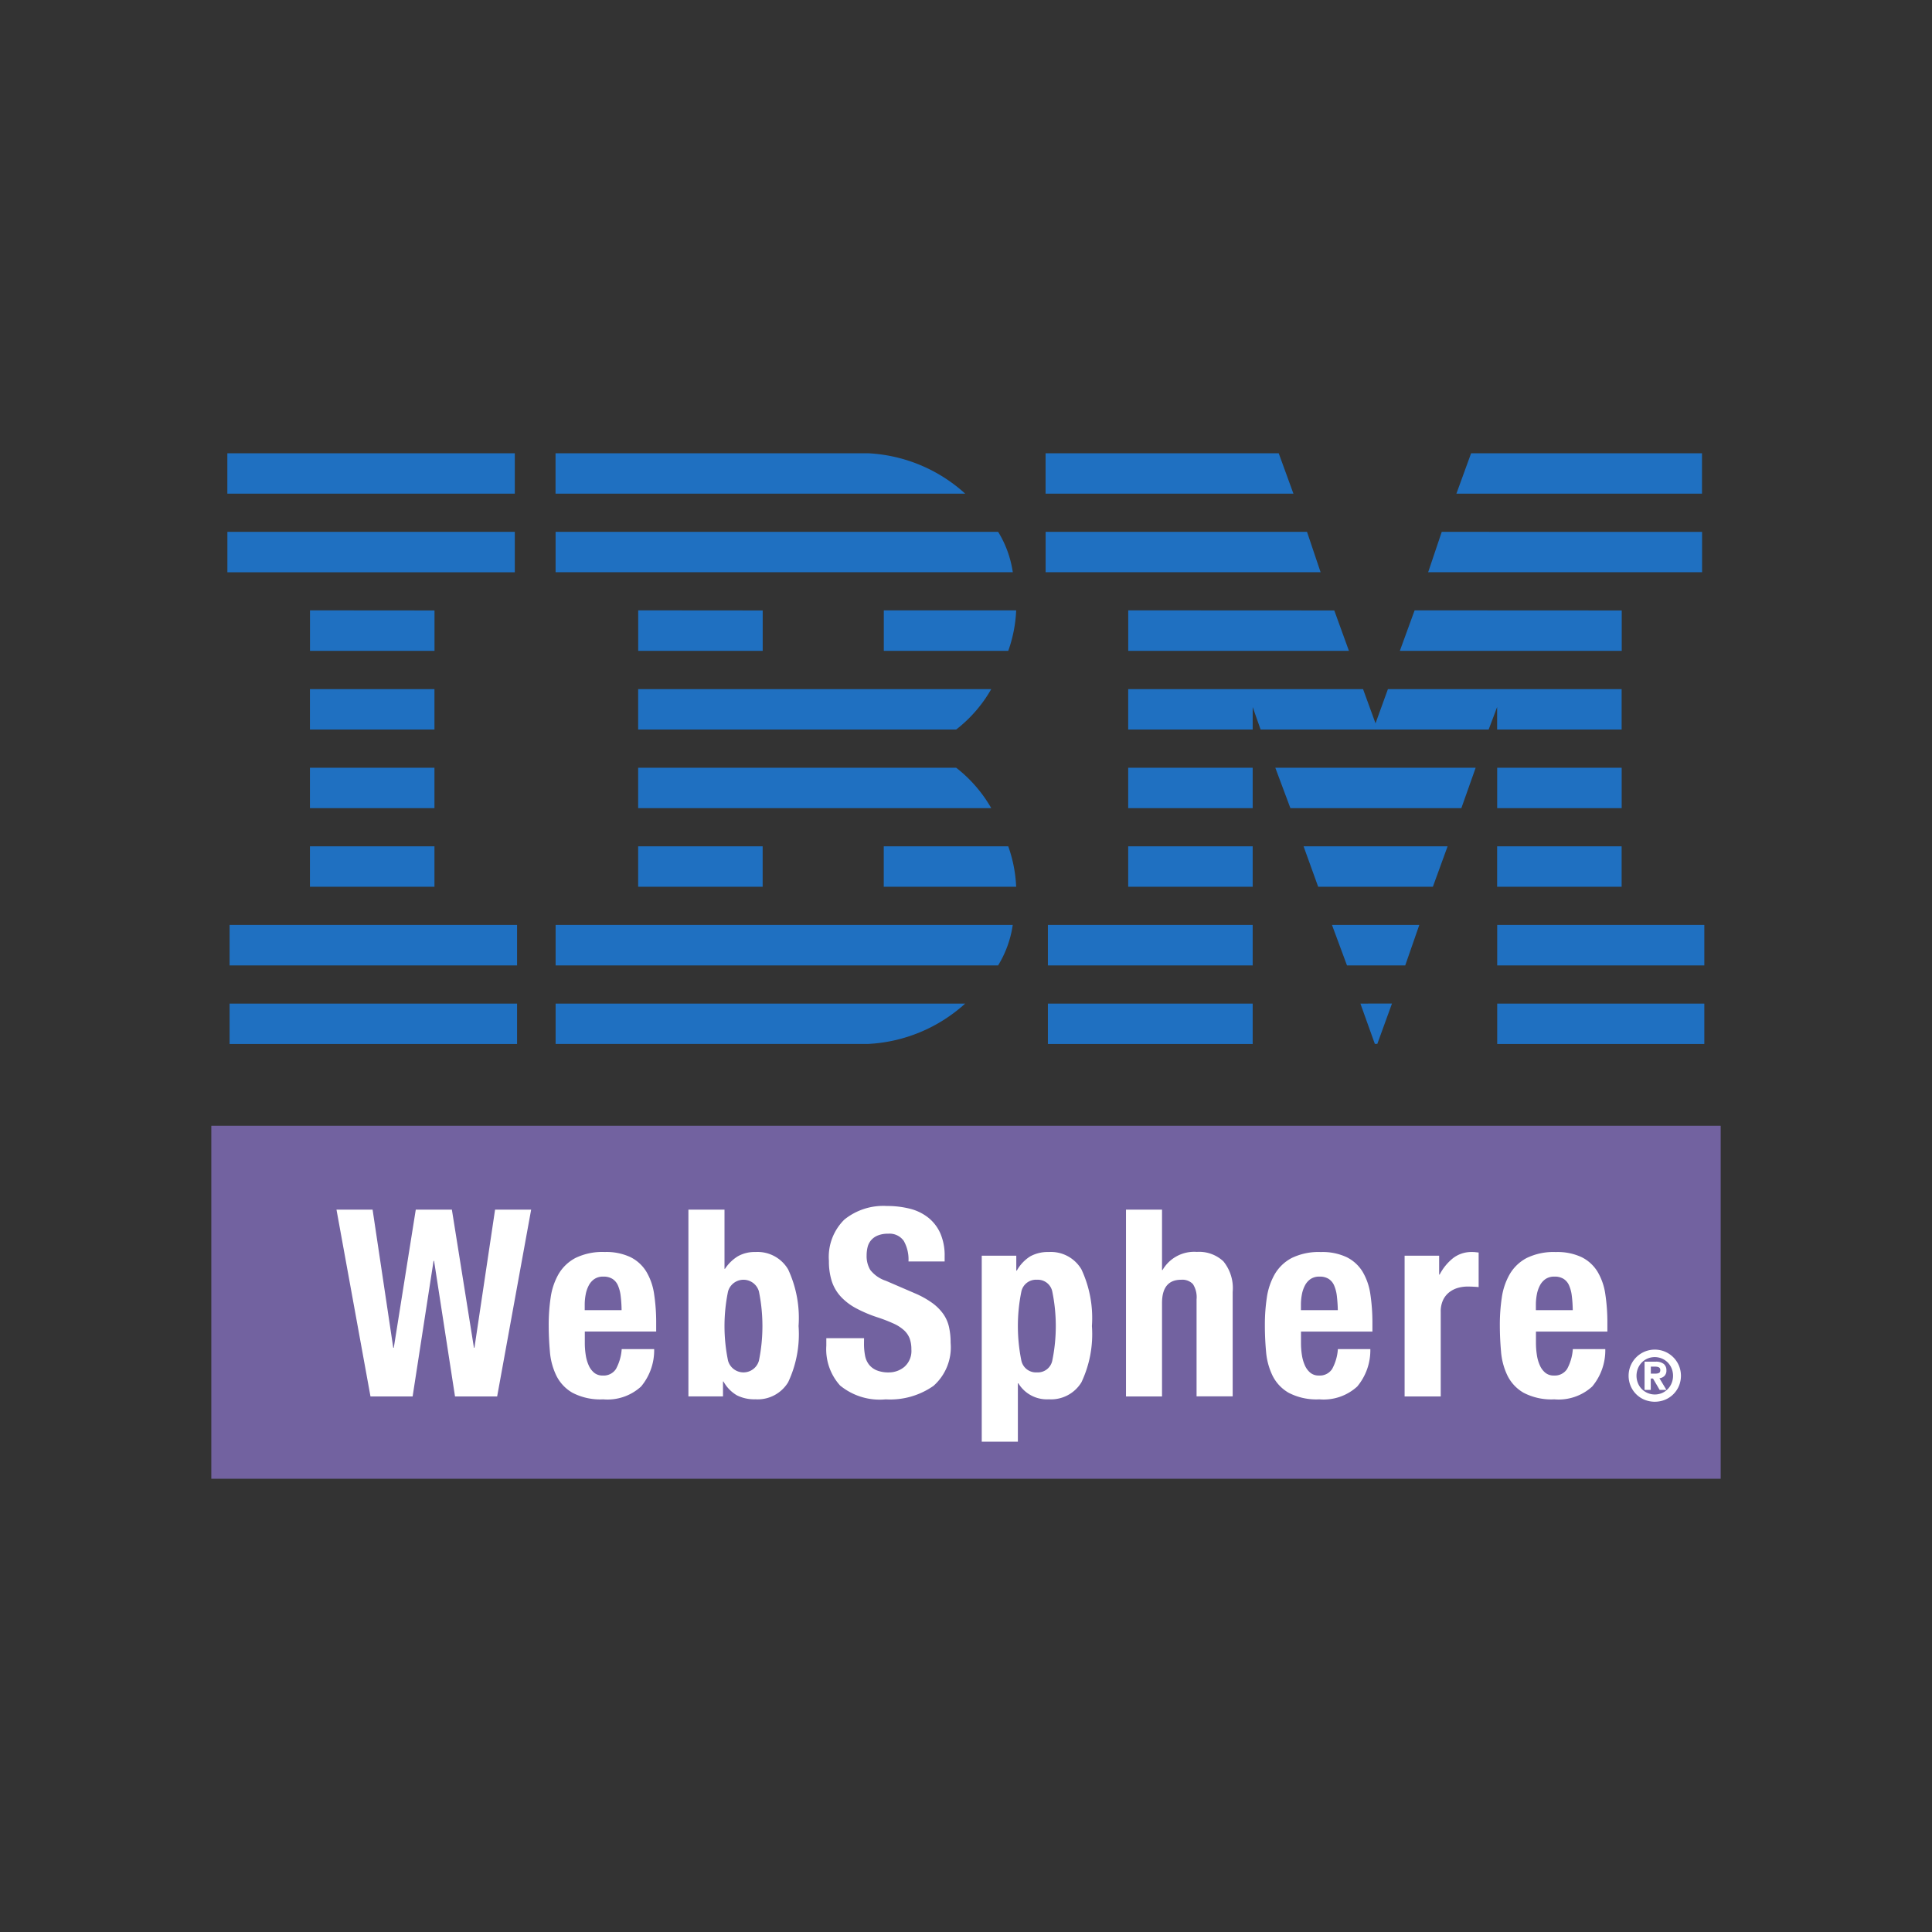 <svg viewBox="0 0 128 128" xmlns="http://www.w3.org/2000/svg">
    <rect x="0" y="0" width="128" height="128" fill="#333333" stroke="none"/>
    <path fill="#7262a0" d="M14 74.586h100v23.385H14z"/>
    <g fill="#fff">
        <path d="M24.685 80.141l1.369 9.153h.035l1.457-9.153h2.392l1.462 9.153h.033l1.367-9.153h2.39l-2.253 12.378h-2.791l-1.387-8.98h-.035l-1.387 8.98h-2.791l-2.253-12.378zM38.745 88.965a5.153 5.153 0 0 0 .061.806 2.6 2.6 0 0 0 .2.694 1.316 1.316 0 0 0 .363.486.86.86 0 0 0 .556.181.972.972 0 0 0 .884-.433 3.193 3.193 0 0 0 .38-1.318h2.151a3.745 3.745 0 0 1-.867 2.479 3.3 3.3 0 0 1-2.515.85 3.975 3.975 0 0 1-2.027-.434 2.675 2.675 0 0 1-1.075-1.144 4.449 4.449 0 0 1-.424-1.595q-.079-.884-.079-1.768a12.242 12.242 0 0 1 .129-1.8A4.351 4.351 0 0 1 37 84.423a2.819 2.819 0 0 1 1.118-1.075 4.052 4.052 0 0 1 1.941-.4 3.765 3.765 0 0 1 1.708.339 2.576 2.576 0 0 1 1.048.953 3.988 3.988 0 0 1 .521 1.491 12.591 12.591 0 0 1 .138 1.95v.538h-4.729zm2.375-3.112a2.417 2.417 0 0 0-.182-.693.968.968 0 0 0-.365-.433 1.1 1.1 0 0 0-.6-.148 1.01 1.01 0 0 0-.6.165 1.177 1.177 0 0 0-.373.434 2.108 2.108 0 0 0-.2.6 3.592 3.592 0 0 0-.061.659v.363h2.443a8.381 8.381 0 0 0-.062-.947zM48 80.141v3.918h.035a2.722 2.722 0 0 1 .858-.832 2.253 2.253 0 0 1 1.153-.278 2.349 2.349 0 0 1 2.169 1.151 7.613 7.613 0 0 1 .692 3.753 7.457 7.457 0 0 1-.692 3.727 2.363 2.363 0 0 1-2.167 1.127 2.585 2.585 0 0 1-1.223-.261 2.4 2.4 0 0 1-.893-.918H47.9v.988h-2.291V80.141zm.235 10.011a1.063 1.063 0 0 0 2.045 0 11.434 11.434 0 0 0 0-4.593 1.063 1.063 0 0 0-2.045 0 11.339 11.339 0 0 0 0 4.593zM57.242 89.018a4.226 4.226 0 0 0 .069.788 1.385 1.385 0 0 0 .261.6 1.276 1.276 0 0 0 .511.382 2.05 2.05 0 0 0 .806.138 1.6 1.6 0 0 0 1.032-.372 1.4 1.4 0 0 0 .46-1.153 2.073 2.073 0 0 0-.113-.72 1.427 1.427 0 0 0-.373-.546 2.623 2.623 0 0 0-.685-.442 10.2 10.2 0 0 0-1.049-.408 8.875 8.875 0 0 1-1.439-.607 3.872 3.872 0 0 1-1.014-.77 2.783 2.783 0 0 1-.6-1.023 4.343 4.343 0 0 1-.19-1.344 3.466 3.466 0 0 1 1.024-2.741 4.1 4.1 0 0 1 2.809-.9 6.129 6.129 0 0 1 1.534.181 3.215 3.215 0 0 1 1.214.59 2.77 2.77 0 0 1 .8 1.04 3.66 3.66 0 0 1 .286 1.517v.347h-2.396a2.489 2.489 0 0 0-.312-1.362 1.148 1.148 0 0 0-1.039-.476 1.729 1.729 0 0 0-.694.122 1.141 1.141 0 0 0-.442.321 1.1 1.1 0 0 0-.225.459 2.321 2.321 0 0 0-.061.537 1.778 1.778 0 0 0 .243.962 2.179 2.179 0 0 0 1.039.72l1.926.831a5.949 5.949 0 0 1 1.161.651 3.187 3.187 0 0 1 .719.728 2.42 2.42 0 0 1 .372.858 4.761 4.761 0 0 1 .105 1.04 3.407 3.407 0 0 1-1.136 2.852 5 5 0 0 1-3.164.893 4.142 4.142 0 0 1-3.025-.919 3.585 3.585 0 0 1-.91-2.635v-.5h2.5zM67.332 83.192v.988h.035a2.613 2.613 0 0 1 .892-.945 2.416 2.416 0 0 1 1.223-.286 2.346 2.346 0 0 1 2.166 1.151 7.61 7.61 0 0 1 .694 3.753 7.454 7.454 0 0 1-.694 3.727 2.36 2.36 0 0 1-2.166 1.127 2.208 2.208 0 0 1-2.012-1.058h-.033v3.866h-2.394V83.192zm.338 6.96a.988.988 0 0 0 1.031.772.977.977 0 0 0 1.014-.772 11.386 11.386 0 0 0 0-4.593.977.977 0 0 0-1.014-.772.988.988 0 0 0-1.031.772 11.434 11.434 0 0 0 0 4.593zM76.987 80.141v4h.035a2.422 2.422 0 0 1 2.271-1.2 2.354 2.354 0 0 1 1.759.625 2.807 2.807 0 0 1 .616 2.028v6.917h-2.392v-6.424a1.6 1.6 0 0 0-.243-1.014.97.97 0 0 0-.779-.286q-1.266 0-1.267 1.543v6.189H74.6V80.141zM86.194 88.965a5.155 5.155 0 0 0 .06.806 2.6 2.6 0 0 0 .2.694 1.316 1.316 0 0 0 .363.486.859.859 0 0 0 .555.181.974.974 0 0 0 .885-.433 3.192 3.192 0 0 0 .381-1.318h2.15a3.74 3.74 0 0 1-.868 2.479 3.3 3.3 0 0 1-2.513.85 3.976 3.976 0 0 1-2.028-.434 2.679 2.679 0 0 1-1.074-1.144 4.491 4.491 0 0 1-.426-1.595q-.08-.884-.078-1.768a12.105 12.105 0 0 1 .13-1.8 4.389 4.389 0 0 1 .52-1.543 2.825 2.825 0 0 1 1.118-1.075 4.057 4.057 0 0 1 1.943-.4 3.759 3.759 0 0 1 1.706.339 2.582 2.582 0 0 1 1.05.953 4.041 4.041 0 0 1 .52 1.491 12.716 12.716 0 0 1 .138 1.95v.538h-4.732zm2.375-3.112a2.484 2.484 0 0 0-.182-.693.968.968 0 0 0-.365-.433 1.094 1.094 0 0 0-.6-.148 1.019 1.019 0 0 0-.6.165 1.165 1.165 0 0 0-.372.434 2.109 2.109 0 0 0-.2.6 3.59 3.59 0 0 0-.06.659v.363h2.444a9.98 9.98 0 0 0-.065-.947zM95.347 83.192v1.249h.035a3.376 3.376 0 0 1 .885-1.084 1.986 1.986 0 0 1 1.264-.408c.07 0 .142 0 .216.01s.148.014.217.025v2.289a7.585 7.585 0 0 0-.745-.035 2.345 2.345 0 0 0-.623.086 1.69 1.69 0 0 0-.572.286 1.438 1.438 0 0 0-.417.521 1.78 1.78 0 0 0-.155.788v5.6h-2.393v-9.327zM101.761 88.965a5.153 5.153 0 0 0 .061.806 2.567 2.567 0 0 0 .2.694 1.3 1.3 0 0 0 .363.486.855.855 0 0 0 .555.181.975.975 0 0 0 .885-.433 3.21 3.21 0 0 0 .379-1.318h2.151a3.745 3.745 0 0 1-.867 2.479 3.3 3.3 0 0 1-2.514.85 3.976 3.976 0 0 1-2.028-.434 2.675 2.675 0 0 1-1.075-1.144 4.469 4.469 0 0 1-.424-1.595q-.079-.884-.079-1.768a12.105 12.105 0 0 1 .13-1.8 4.331 4.331 0 0 1 .521-1.543 2.819 2.819 0 0 1 1.118-1.075 4.054 4.054 0 0 1 1.941-.4 3.765 3.765 0 0 1 1.708.339 2.576 2.576 0 0 1 1.048.953 3.988 3.988 0 0 1 .521 1.491 12.591 12.591 0 0 1 .138 1.95v.538h-4.732zm2.375-3.112a2.417 2.417 0 0 0-.182-.693.968.968 0 0 0-.365-.433 1.1 1.1 0 0 0-.6-.148 1.011 1.011 0 0 0-.6.165 1.165 1.165 0 0 0-.372.434 2.078 2.078 0 0 0-.2.6 3.592 3.592 0 0 0-.061.659v.363h2.444q-.011-.539-.064-.947z"/>
    </g>
    <path d="M108.035 90.474a1.737 1.737 0 0 1 .923-.923 1.746 1.746 0 0 1 1.351 0 1.746 1.746 0 0 1 .923.923 1.758 1.758 0 0 1 0 1.351 1.707 1.707 0 0 1-.923.914 1.82 1.82 0 0 1-1.351 0 1.7 1.7 0 0 1-.923-.914 1.746 1.746 0 0 1 0-1.351zm.479 1.154a1.225 1.225 0 0 0 .252.395 1.223 1.223 0 0 0 1.351.267 1.183 1.183 0 0 0 .383-.267 1.211 1.211 0 0 0 .253-.395 1.306 1.306 0 0 0 0-.958 1.232 1.232 0 0 0-.253-.395 1.223 1.223 0 0 0-1.35-.266 1.212 1.212 0 0 0-.384.266 1.247 1.247 0 0 0-.252.395 1.306 1.306 0 0 0 0 .958zm1.171-1.413a.827.827 0 0 1 .542.149.532.532 0 0 1 .177.43.484.484 0 0 1-.133.367.549.549 0 0 1-.329.152l.462.771h-.448l-.44-.752h-.149v.752h-.411v-1.869zm0 .79a.508.508 0 0 0 .224-.043c.06-.028.089-.092.089-.191a.185.185 0 0 0-.119-.192.437.437 0 0 0-.117-.03 1.008 1.008 0 0 0-.119-.007h-.271v.463z" fill="#fff"/>
    <path d="M15.062 30.029v2.678h19.046v-2.678zm21.744 0v2.678h27.142a10.332 10.332 0 0 0-6.448-2.678zm32.466 0v2.678h16.421l-.975-2.678zm28.193 0l-.975 2.678h16.272v-2.678zm-82.4 5.208v2.677h19.043v-2.677zm21.744 0v2.674H67.1a7.033 7.033 0 0 0-.97-2.674zm32.466 0v2.674h18.218l-.9-2.674zm26.244 0l-.9 2.674h18.148V35.24zm-74.981 5.2v2.682h8.249v-2.675zm21.745 0v2.682h8.248v-2.675zm16.271 0v2.682H66.8a9.119 9.119 0 0 0 .524-2.682zm16.195 0v2.682H89.37l-.97-2.675zm18.973 0l-.978 2.682h14.7v-2.675zm-73.187 5.219v2.678h8.249v-2.678zm21.745 0v2.678h21.068a9.038 9.038 0 0 0 2.324-2.678zm32.466 0v2.678h8.248v-1.491l.524 1.491h15.109l.562-1.491v1.491h8.248v-2.678H91.953l-.821 2.268-.826-2.268zm-54.211 5.208v2.677h8.249v-2.677zm21.745 0v2.677h23.392a9.1 9.1 0 0 0-2.324-2.677zm32.466 0v2.677h8.248v-2.677zm9.746 0l1 2.677h11.327l.948-2.677zm14.7 0v2.677h8.248v-2.677zm-78.657 5.207v2.678h8.249v-2.678zm21.745 0v2.678h8.248v-2.678zm16.271 0v2.678h8.772a9.1 9.1 0 0 0-.524-2.678zm16.195 0v2.678h8.248v-2.678zm11.619 0l.967 2.678h7.6l.975-2.678zm12.824 0v2.678h8.248v-2.678zm-83.978 5.208v2.682h19.046v-2.682zm21.6 0v2.682h29.316a7.063 7.063 0 0 0 .97-2.682zm32.615 0v2.682h13.568v-2.682zm18.821 0l.994 2.682H93.1l.933-2.682zm10.947 0v2.682h13.722v-2.682zm-83.983 5.212v2.677h19.046v-2.677zm21.6 0v2.674H57.5a10.339 10.339 0 0 0 6.444-2.674zm32.615 0v2.677h13.568v-2.677zm20.705 0l.956 2.67h.164l.971-2.674zm9.063 0v2.677h13.722v-2.677z" fill="#1f70c1"/>
</svg>